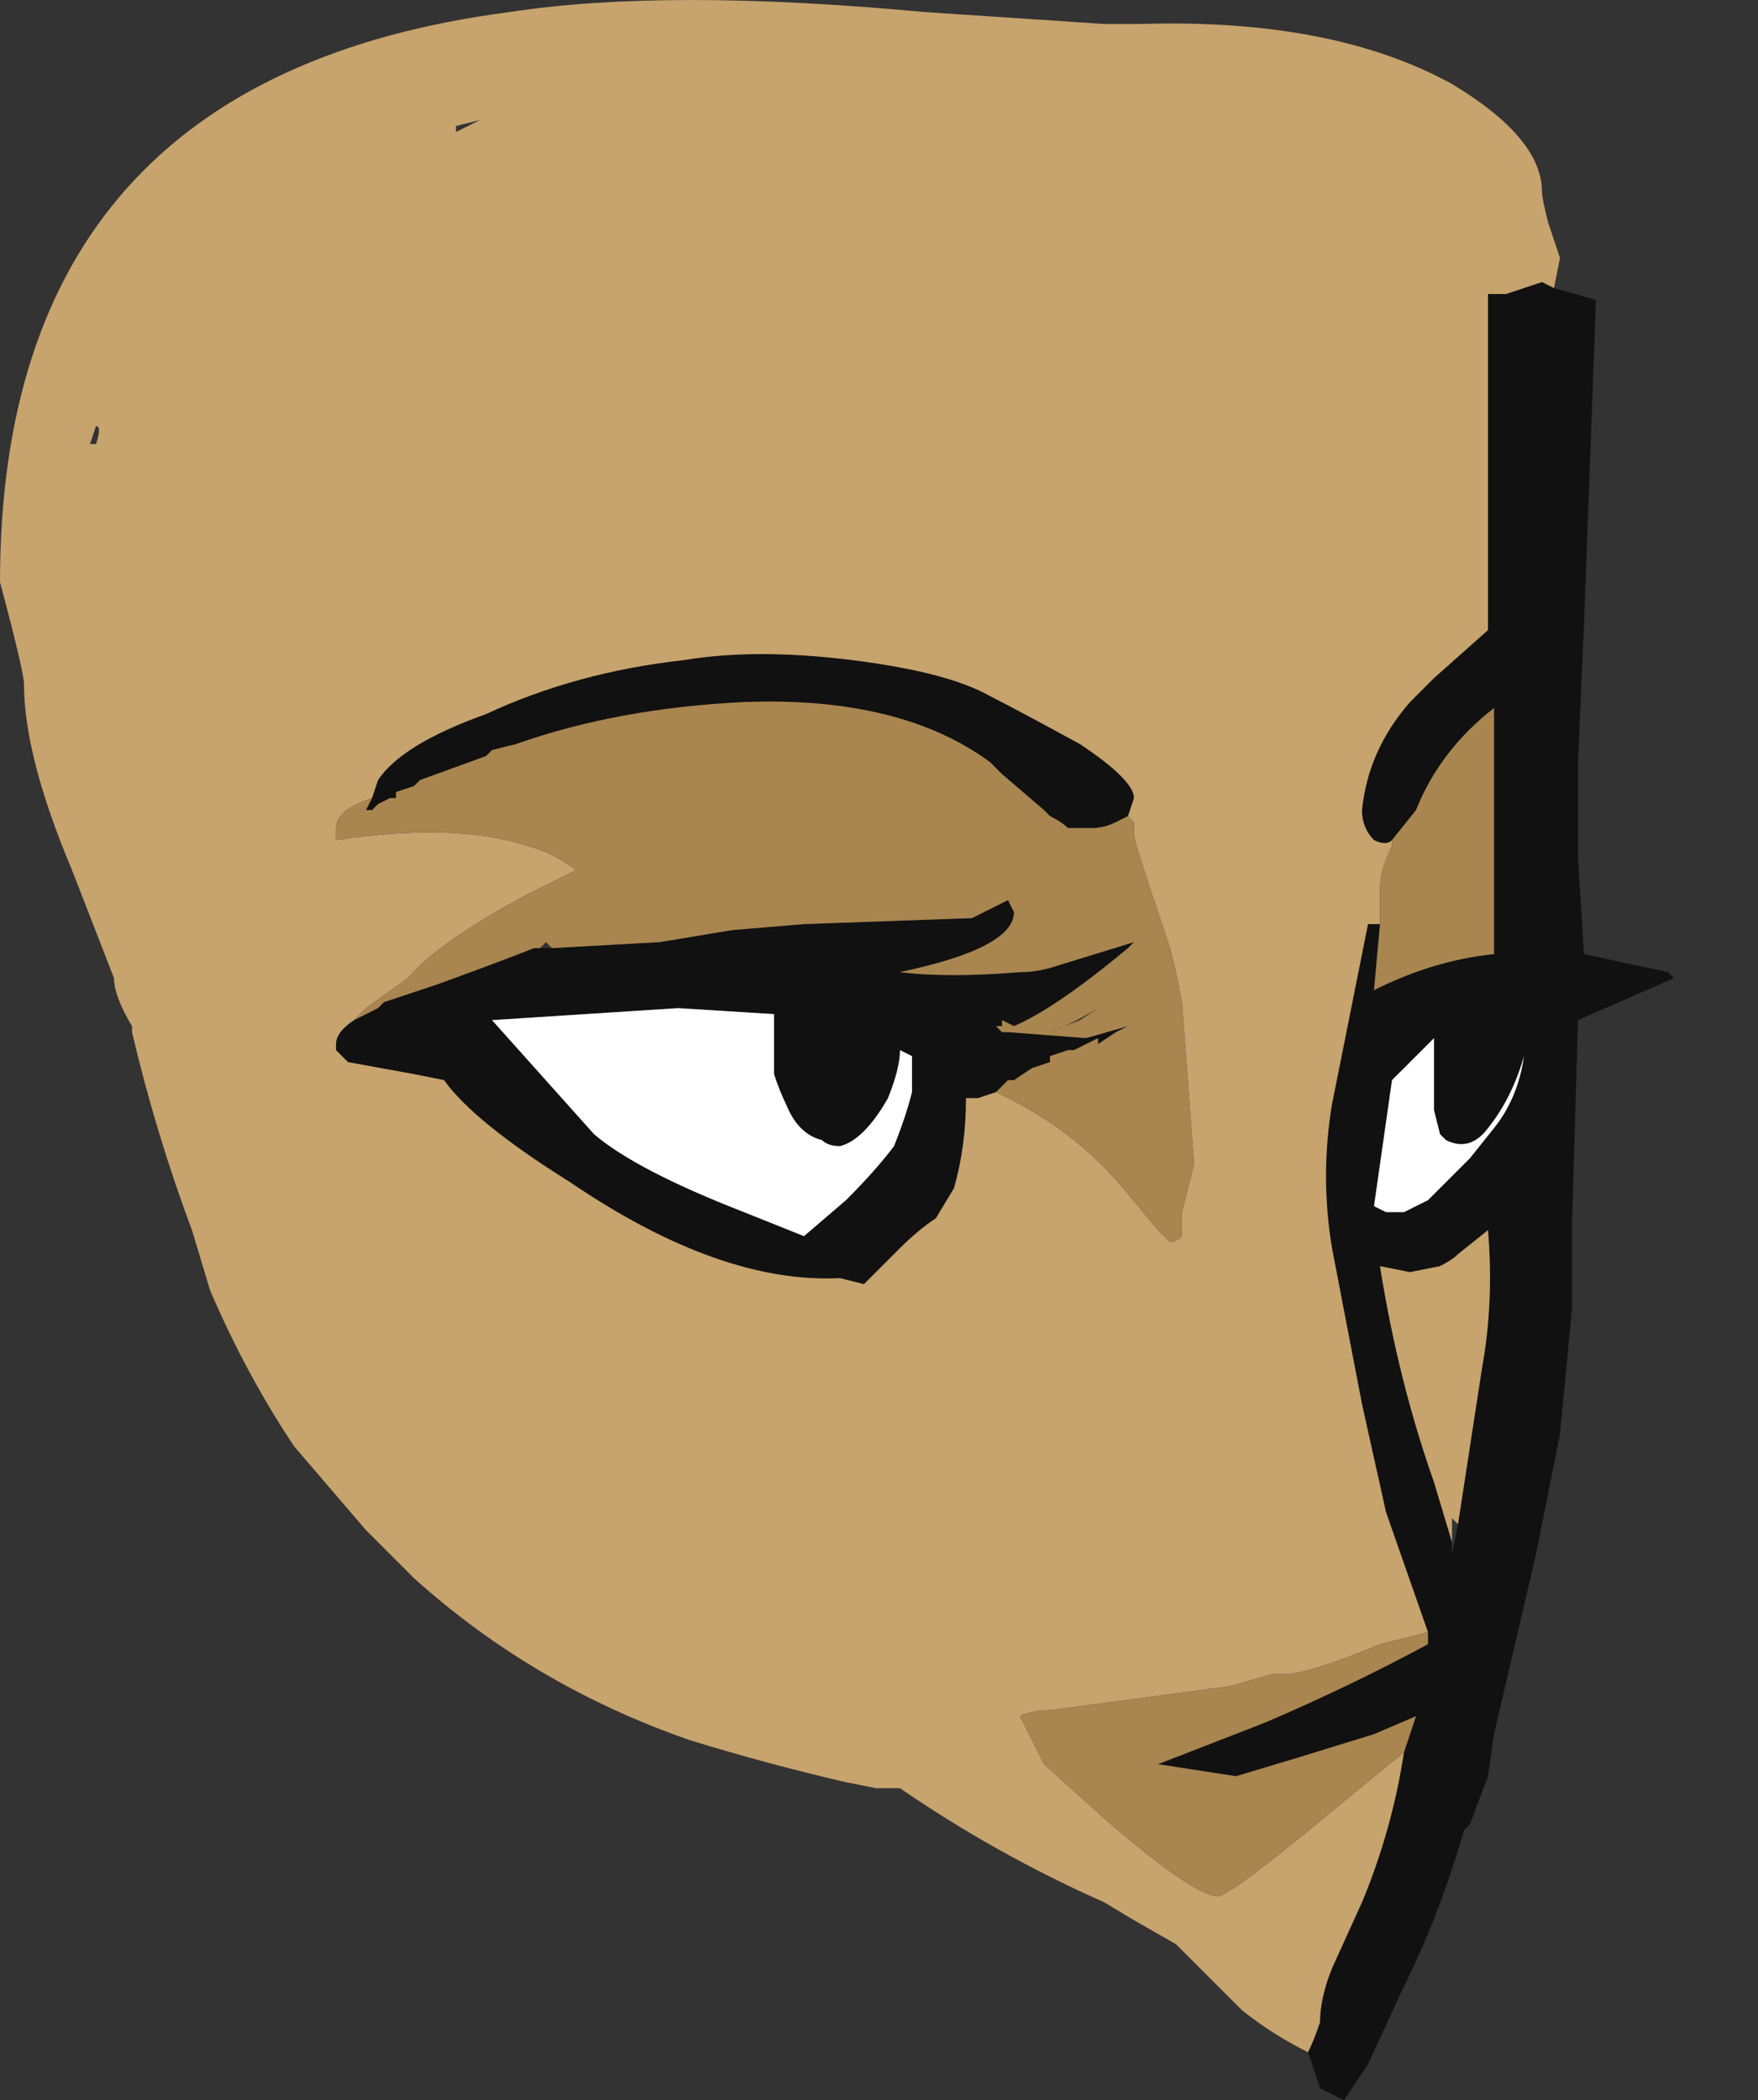 <?xml version="1.0" encoding="UTF-8" standalone="no"?>
<svg xmlns:ffdec="https://www.free-decompiler.com/flash" xmlns:xlink="http://www.w3.org/1999/xlink" ffdec:objectType="frame" height="122.5px" width="102.55px" xmlns="http://www.w3.org/2000/svg">
  <rect width="100%" height="100%" fill="#333333" stroke="none"/>
  <g transform="matrix(1.0, 0.0, 0.0, 1.0, 22.4, 75.95)">
    <use ffdec:characterId="395" height="17.5" transform="matrix(7.0, 0.0, 0.0, 7.0, -22.4, -75.95)" width="14.65" xlink:href="#shape0"/>
  </g>
  <defs>
    <g id="shape0" transform="matrix(1.0, 0.0, 0.0, 1.0, 3.2, 10.85)">
      <path d="M0.1 -4.2 L0.05 -4.2 -0.05 -4.15 -0.1 -4.1 -0.15 -4.1 -0.1 -4.2 -0.05 -4.35 Q0.15 -4.65 0.85 -4.9 1.6 -5.25 2.5 -5.35 3.1 -5.45 3.9 -5.35 4.7 -5.25 5.05 -5.05 5.25 -4.95 5.8 -4.65 6.25 -4.35 6.25 -4.2 L6.2 -4.05 6.1 -4.0 Q6.0 -3.95 5.9 -3.95 L5.7 -3.95 Q5.65 -4.0 5.55 -4.05 L5.5 -4.1 5.15 -4.4 5.05 -4.5 Q4.3 -5.05 3.0 -5.0 1.95 -4.95 1.1 -4.65 L0.9 -4.6 0.85 -4.55 0.3 -4.35 0.25 -4.3 0.1 -4.25 0.1 -4.2 M-0.25 -2.35 L-0.05 -2.45 0.0 -2.5 Q0.0 -2.55 0.0 -2.5 L0.45 -2.65 Q1.0 -2.85 1.25 -2.95 L1.3 -2.95 1.4 -2.95 2.3 -3.0 2.9 -3.1 3.5 -3.15 4.9 -3.2 5.2 -3.35 5.25 -3.25 Q5.25 -2.95 4.3 -2.75 4.7 -2.7 5.3 -2.75 5.45 -2.75 5.6 -2.8 L6.25 -3.0 6.2 -2.95 Q5.6 -2.45 5.25 -2.3 L5.15 -2.35 5.15 -2.3 5.1 -2.3 5.15 -2.25 5.2 -2.25 5.85 -2.2 6.2 -2.3 6.1 -2.25 5.95 -2.15 5.95 -2.2 5.75 -2.1 5.7 -2.1 5.55 -2.05 5.55 -2.0 5.4 -1.95 5.25 -1.85 5.2 -1.85 5.1 -1.75 4.95 -1.7 4.85 -1.7 Q4.85 -1.3 4.75 -0.95 L4.6 -0.7 Q4.45 -0.6 4.3 -0.45 L4.0 -0.15 3.8 -0.2 Q2.8 -0.15 1.55 -1.0 0.75 -1.5 0.5 -1.85 L0.25 -1.9 -0.3 -2.0 -0.4 -2.1 -0.4 -2.15 Q-0.4 -2.25 -0.25 -2.35 M9.75 -8.45 L10.1 -8.35 10.0 -5.65 9.95 -4.5 9.95 -3.7 10.0 -2.9 10.7 -2.75 10.75 -2.7 9.95 -2.35 9.9 -0.65 9.9 0.05 9.8 1.1 9.6 2.1 9.25 3.6 9.2 3.95 9.05 4.35 9.0 4.4 Q8.8 5.1 8.5 5.7 L8.2 6.35 8.0 6.65 7.8 6.55 7.7 6.25 Q7.75 6.15 7.8 6.0 7.8 5.8 7.9 5.55 L8.15 5.0 Q8.4 4.4 8.5 3.75 L8.6 3.45 8.25 3.6 7.6 3.8 7.1 3.95 6.45 3.85 7.35 3.5 Q8.05 3.2 8.7 2.85 L8.7 2.75 8.35 1.75 Q8.25 1.3 8.15 0.85 L7.9 -0.45 Q7.8 -1.05 7.9 -1.65 8.05 -2.4 8.2 -3.15 L8.3 -3.15 8.25 -2.6 Q8.75 -2.85 9.25 -2.9 L9.25 -4.95 Q8.8 -4.6 8.6 -4.1 L8.4 -3.85 Q8.35 -3.8 8.25 -3.85 8.15 -3.95 8.15 -4.1 8.2 -4.6 8.55 -5.0 L8.75 -5.2 9.2 -5.6 9.2 -8.4 9.35 -8.4 9.65 -8.5 9.75 -8.45 M-1.4 -1.45 L-1.4 -1.45 M0.85 -2.35 L0.9 -2.35 1.75 -1.4 Q2.1 -1.1 3.0 -0.75 L3.5 -0.55 3.85 -0.85 Q4.1 -1.1 4.25 -1.3 4.35 -1.55 4.4 -1.75 L4.4 -2.05 4.3 -2.1 Q4.3 -1.95 4.2 -1.7 4.0 -1.35 3.8 -1.3 3.7 -1.3 3.65 -1.35 3.45 -1.4 3.35 -1.65 3.3 -1.75 3.25 -1.9 3.25 -2.25 3.25 -2.4 L2.45 -2.45 0.9 -2.35 0.85 -2.35 M3.9 -2.25 L3.9 -2.25 M8.95 1.85 L9.15 0.55 Q9.25 0.0 9.2 -0.6 L8.95 -0.4 Q8.9 -0.35 8.8 -0.3 L8.55 -0.25 8.3 -0.3 Q8.45 0.65 8.75 1.5 L8.9 2.0 8.9 2.1 8.95 1.85 M8.5 -0.75 Q8.6 -0.8 8.7 -0.85 L9.05 -1.2 9.25 -1.45 Q9.45 -1.7 9.5 -2.05 9.4 -1.7 9.2 -1.45 9.05 -1.25 8.85 -1.35 L8.8 -1.4 8.75 -1.6 8.75 -2.2 8.4 -1.85 8.25 -0.8 8.35 -0.75 8.5 -0.75 M11.45 -3.25 L11.45 -3.25" fill="#111111" fill-rule="evenodd" stroke="none"/>
      <path d="M-2.45 -7.15 L-2.4 -7.15 Q-2.35 -7.3 -2.4 -7.3 L-2.45 -7.15 M-0.1 -4.2 Q-0.4 -4.1 -0.4 -3.95 L-0.4 -3.85 Q0.6 -4.0 1.2 -3.8 1.4 -3.75 1.6 -3.6 L1.2 -3.4 Q0.45 -3.0 0.2 -2.7 L-0.15 -2.45 -0.25 -2.35 Q-0.4 -2.25 -0.4 -2.15 L-0.4 -2.1 -0.3 -2.0 0.25 -1.9 0.5 -1.85 Q0.75 -1.5 1.55 -1.0 2.8 -0.15 3.8 -0.2 L4.0 -0.15 4.3 -0.45 Q4.45 -0.6 4.6 -0.7 L4.75 -0.95 Q4.85 -1.3 4.85 -1.7 L4.95 -1.7 5.1 -1.75 5.2 -1.7 Q5.8 -1.4 6.2 -0.9 L6.45 -0.6 6.55 -0.5 Q6.6 -0.5 6.65 -0.55 L6.65 -0.75 6.75 -1.15 6.65 -2.5 6.6 -2.75 6.55 -2.95 6.4 -3.4 Q6.25 -3.85 6.25 -3.9 L6.25 -4.0 6.2 -4.05 6.25 -4.2 Q6.25 -4.35 5.8 -4.65 5.25 -4.95 5.05 -5.05 4.7 -5.25 3.9 -5.35 3.1 -5.45 2.5 -5.35 1.6 -5.25 0.85 -4.9 0.15 -4.65 -0.05 -4.35 L-0.1 -4.2 M0.1 -4.25 L0.1 -4.2 0.1 -4.25 M7.7 6.25 Q7.4 6.1 7.15 5.9 L6.6 5.35 6.25 5.15 6.0 5.0 Q5.1 4.6 4.3 4.05 L4.1 4.05 3.85 4.0 Q3.2 3.85 2.55 3.65 1.25 3.2 0.25 2.3 L-0.15 1.9 Q-0.45 1.55 -0.75 1.2 -1.15 0.6 -1.45 -0.1 L-1.6 -0.6 Q-1.9 -1.4 -2.1 -2.25 L-2.1 -2.3 Q-2.25 -2.55 -2.25 -2.7 L-2.6 -3.6 Q-3.0 -4.55 -3.0 -5.15 -3.0 -5.25 -3.2 -6.0 -3.2 -10.2 1.05 -10.75 2.35 -10.95 4.5 -10.75 L6.0 -10.65 6.3 -10.65 Q7.9 -10.7 8.9 -10.15 9.65 -9.7 9.65 -9.25 9.65 -9.2 9.7 -9.0 L9.8 -8.7 9.75 -8.45 9.65 -8.5 9.35 -8.4 9.2 -8.4 9.2 -5.6 8.75 -5.2 8.55 -5.0 Q8.2 -4.6 8.15 -4.1 8.15 -3.95 8.25 -3.85 8.35 -3.8 8.4 -3.85 L8.4 -3.8 Q8.3 -3.6 8.3 -3.45 L8.3 -3.15 8.2 -3.15 Q8.05 -2.4 7.9 -1.65 7.8 -1.05 7.9 -0.45 L8.15 0.85 Q8.25 1.3 8.35 1.75 L8.7 2.75 8.3 2.85 Q7.7 3.1 7.5 3.1 L7.4 3.1 7.05 3.2 5.55 3.4 Q5.4 3.4 5.3 3.45 L5.5 3.85 6.0 4.3 Q6.75 4.95 6.95 4.95 7.05 4.95 7.95 4.2 L8.5 3.75 Q8.4 4.4 8.15 5.0 L7.9 5.55 Q7.8 5.8 7.8 6.0 7.75 6.15 7.7 6.25 M-0.9 -3.25 L-0.9 -3.25 M-2.05 -3.25 L-2.05 -3.25 M-1.4 -1.45 L-1.4 -1.45 M0.6 -9.8 L0.6 -9.75 0.8 -9.85 0.6 -9.8 M8.9 2.0 L8.75 1.5 Q8.45 0.65 8.3 -0.3 L8.55 -0.25 8.8 -0.3 Q8.9 -0.35 8.95 -0.4 L9.2 -0.6 Q9.25 0.0 9.15 0.55 L8.95 1.85 8.9 1.8 8.9 2.0" fill="#c7a36d" fill-rule="evenodd" stroke="none"/>
      <path d="M-0.1 -4.2 L-0.15 -4.1 -0.1 -4.1 -0.05 -4.15 0.05 -4.2 0.1 -4.2 0.1 -4.25 0.25 -4.3 0.3 -4.35 0.85 -4.55 0.9 -4.6 1.1 -4.65 Q1.95 -4.95 3.0 -5.0 4.3 -5.05 5.05 -4.5 L5.15 -4.4 5.5 -4.1 5.55 -4.05 Q5.65 -4.0 5.7 -3.95 L5.9 -3.95 Q6.0 -3.95 6.1 -4.0 L6.2 -4.05 6.25 -4.0 6.25 -3.9 Q6.25 -3.85 6.4 -3.4 L6.55 -2.95 6.6 -2.75 6.65 -2.5 6.75 -1.15 6.65 -0.75 6.65 -0.55 Q6.6 -0.5 6.55 -0.5 L6.45 -0.6 6.2 -0.9 Q5.8 -1.4 5.2 -1.7 L5.1 -1.75 5.2 -1.85 5.25 -1.85 5.4 -1.95 5.55 -2.0 5.55 -2.05 5.7 -2.1 5.75 -2.1 5.95 -2.2 5.95 -2.15 6.1 -2.25 6.2 -2.3 5.85 -2.2 5.2 -2.25 5.15 -2.25 5.1 -2.3 5.15 -2.3 5.15 -2.35 5.25 -2.3 Q5.6 -2.45 6.2 -2.95 L6.25 -3.0 5.6 -2.8 Q5.45 -2.75 5.3 -2.75 4.7 -2.7 4.3 -2.75 5.25 -2.95 5.25 -3.25 L5.2 -3.35 4.9 -3.2 3.5 -3.15 2.9 -3.1 2.3 -3.0 1.4 -2.95 1.35 -3.0 1.3 -2.95 1.25 -2.95 Q1.0 -2.85 0.45 -2.65 L0.0 -2.5 Q0.0 -2.55 0.0 -2.5 L-0.05 -2.45 -0.25 -2.35 -0.15 -2.45 0.2 -2.7 Q0.45 -3.0 1.2 -3.4 L1.6 -3.6 Q1.4 -3.75 1.2 -3.8 0.6 -4.0 -0.4 -3.85 L-0.4 -3.95 Q-0.4 -4.1 -0.1 -4.2 M8.5 3.75 L7.95 4.2 Q7.05 4.95 6.95 4.95 6.75 4.95 6.0 4.3 L5.5 3.85 5.3 3.45 Q5.4 3.4 5.55 3.4 L7.05 3.2 7.4 3.1 7.5 3.1 Q7.7 3.1 8.3 2.85 L8.7 2.75 8.7 2.85 Q8.05 3.2 7.35 3.5 L6.45 3.85 7.1 3.95 7.6 3.8 8.25 3.6 8.6 3.45 8.5 3.75 M8.3 -3.15 L8.3 -3.45 Q8.3 -3.6 8.4 -3.8 L8.4 -3.85 8.6 -4.1 Q8.8 -4.6 9.25 -4.95 L9.25 -2.9 Q8.75 -2.85 8.25 -2.6 L8.3 -3.15 M5.8 -2.35 L5.55 -2.25 Q5.7 -2.3 5.95 -2.45 L5.8 -2.35" fill="#a9854f" fill-rule="evenodd" stroke="none"/>
      <path d="M0.85 -2.35 L0.9 -2.35 2.45 -2.45 3.25 -2.4 Q3.25 -2.25 3.25 -1.9 3.3 -1.75 3.35 -1.65 3.45 -1.4 3.65 -1.35 3.7 -1.3 3.8 -1.3 4.0 -1.35 4.2 -1.7 4.3 -1.95 4.3 -2.1 L4.4 -2.05 4.4 -1.75 Q4.35 -1.55 4.25 -1.3 4.1 -1.1 3.85 -0.85 L3.5 -0.55 3.0 -0.75 Q2.1 -1.1 1.75 -1.4 L0.9 -2.35 0.85 -2.35 M8.5 -0.75 L8.35 -0.75 8.25 -0.8 8.4 -1.85 8.75 -2.2 8.75 -1.6 8.8 -1.4 8.85 -1.35 Q9.05 -1.25 9.2 -1.45 9.4 -1.7 9.5 -2.05 9.45 -1.7 9.25 -1.45 L9.05 -1.2 8.7 -0.85 Q8.6 -0.8 8.5 -0.75" fill="#ffffff" fill-rule="evenodd" stroke="none"/>
      <path d="M-0.9 -3.25 L-0.9 -3.25" fill="#ab7d5c" fill-rule="evenodd" stroke="none"/>
    </g>
  </defs>
</svg>
